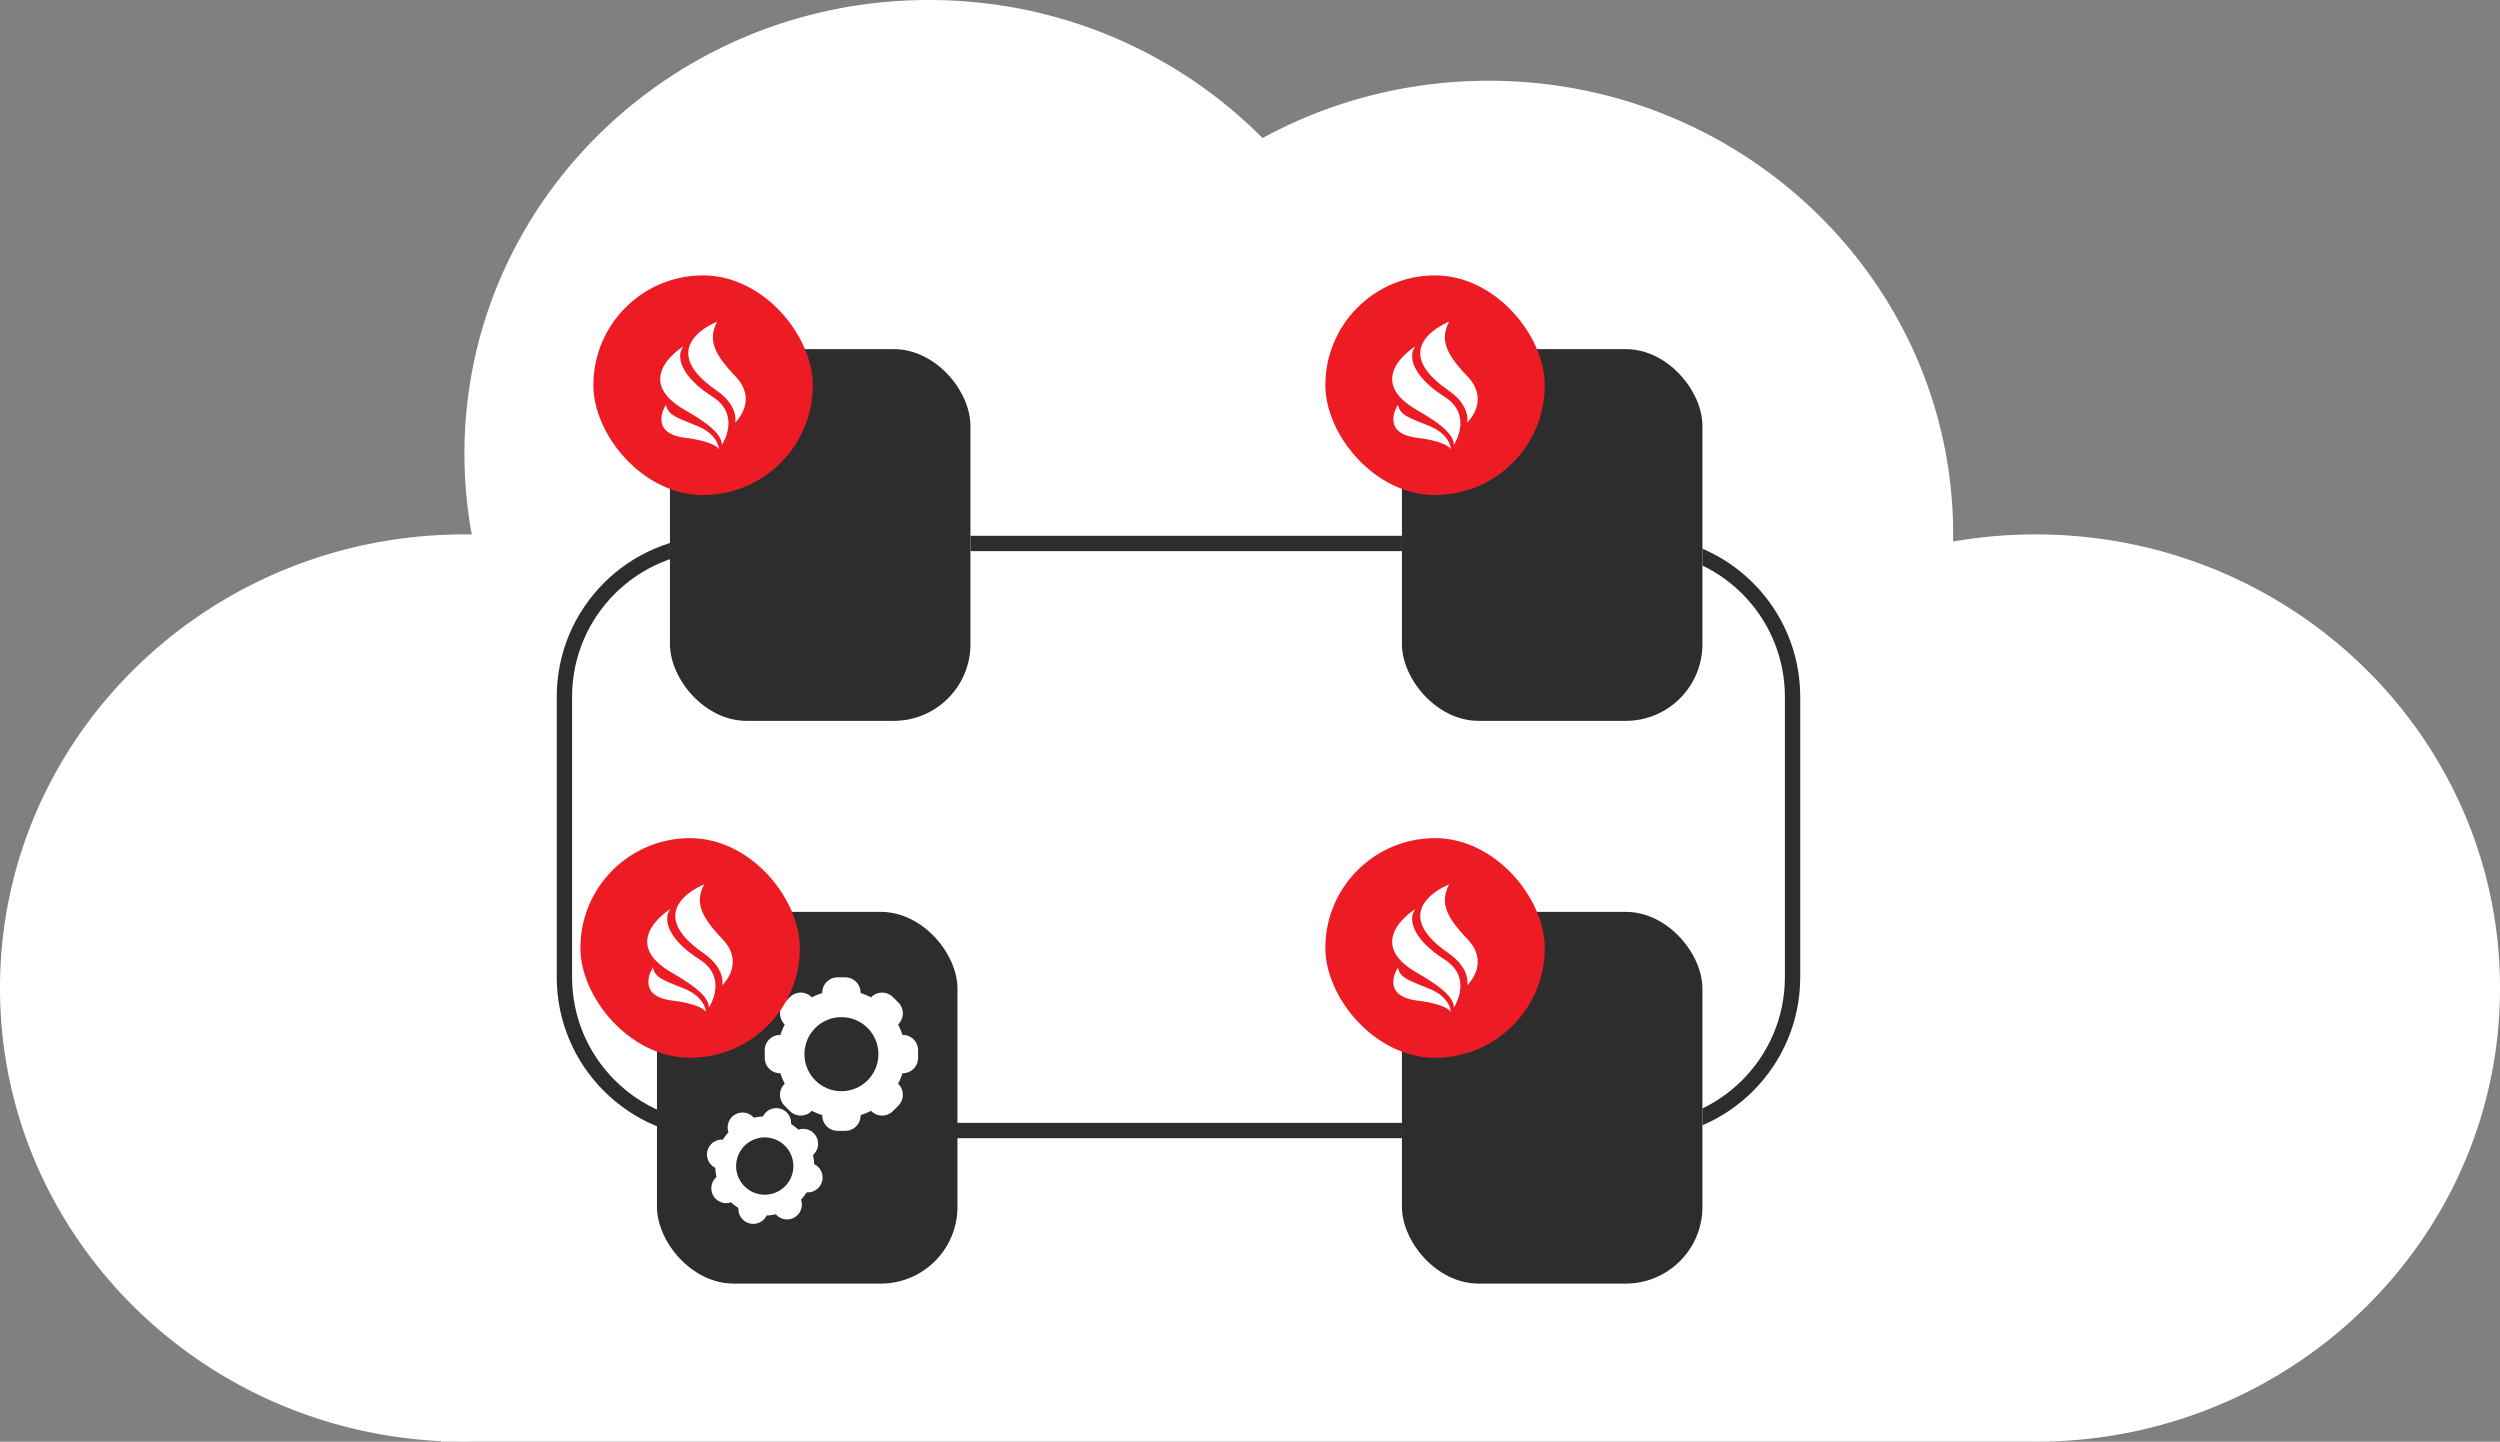 <svg width="326" height="188" fill="none" xmlns="http://www.w3.org/2000/svg"><rect width="100%" height="100%" fill="#808080" stroke="none"/><path fill-rule="evenodd" clip-rule="evenodd" d="M59.644 187.993a56.187 56.187 0 0 0 1.837 0H264.52a56.016 56.016 0 0 0 1.837 0h.819v-.017c32.644-.898 58.825-27.029 58.825-59.133 0-32.672-27.115-59.157-60.563-59.157-3.67 0-7.264.318-10.754.93.005-.31.007-.62.007-.93 0-32.671-27.115-59.157-60.562-59.157-10.708 0-20.766 2.714-29.494 7.477C153.625 6.902 138.201 0 121.126 0 87.678 0 60.563 26.486 60.563 59.157a58.1 58.1 0 0 0 .958 10.536 62.31 62.31 0 0 0-.958-.007C27.115 69.686 0 96.17 0 128.843c0 31.67 25.478 57.527 57.505 59.083v.067h2.139Z" fill="#fff"/><rect x="85.669" y="118.908" width="39.184" height="48.472" rx="10" fill="#fff"/><rect x="85.669" y="118.908" width="39.184" height="48.472" rx="10" fill="#2D2D2D"/><path d="M93.599 70.868H213.75c11.045 0 20 8.954 20 20v36.551c0 11.046-8.955 20-20 20H93.599c-11.046 0-20-8.954-20-20V90.868c0-11.046 8.954-20 20-20Z" stroke="#2D2D2D" stroke-width="2"/><path fill-rule="evenodd" clip-rule="evenodd" d="M107.224 129.445a2 2 0 0 1 2-2h.995a2 2 0 0 1 2 2v.047c.473.149.928.338 1.36.565l.033-.033a1.997 1.997 0 0 1 2.827 0l.705.705a2.002 2.002 0 0 1 0 2.83l-.033.033c.226.433.415.888.563 1.361h.046a2 2 0 0 1 2 2v1a2 2 0 0 1-2 2h-.046a8.293 8.293 0 0 1-.563 1.361l.033.034a2.002 2.002 0 0 1 0 2.83l-.705.705a1.997 1.997 0 0 1-2.827 0l-.033-.033a8.374 8.374 0 0 1-1.36.564v.048a2 2 0 0 1-2 2h-.995a2 2 0 0 1-2-2v-.048a8.364 8.364 0 0 1-1.359-.564l-.034.033a1.997 1.997 0 0 1-2.827 0l-.704-.705a2.002 2.002 0 0 1 0-2.83l.033-.034a8.312 8.312 0 0 1-.564-1.361h-.046a2 2 0 0 1-2-2v-1a2 2 0 0 1 2-2h.046c.148-.473.338-.928.564-1.361l-.034-.033a2.004 2.004 0 0 1 0-2.83l.705-.706a1.998 1.998 0 0 1 2.827 0l.034.034a8.28 8.28 0 0 1 1.359-.565v-.047Z" fill="#fff"/><ellipse cx="109.722" cy="137.463" rx="4.825" ry="4.83" fill="#2D2D2D"/><path fill-rule="evenodd" clip-rule="evenodd" d="M93.276 152.284c.015.407.069.809.159 1.2a1.934 1.934 0 0 0 1.899 3.293c.293.273.614.52.959.737a1.934 1.934 0 0 0 3.67.985 6.393 6.393 0 0 0 1.198-.159 1.931 1.931 0 0 0 2.432.414 1.937 1.937 0 0 0 .858-2.315 6.44 6.44 0 0 0 .737-.961 1.933 1.933 0 0 0 2.01-1.428 1.937 1.937 0 0 0-1.027-2.244 6.402 6.402 0 0 0-.159-1.201 1.936 1.936 0 0 0-1.9-3.293 6.342 6.342 0 0 0-.958-.736 1.935 1.935 0 0 0-3.67-.985 6.376 6.376 0 0 0-1.198.159 1.93 1.93 0 0 0-2.432-.413 1.935 1.935 0 0 0-.858 2.314 6.41 6.41 0 0 0-.736.96 1.937 1.937 0 0 0-.983 3.673Z" fill="#fff"/><ellipse rx="3.734" ry="3.738" transform="rotate(15.015 -527.041 454.381) skewX(.029)" fill="#2D2D2D"/><rect x="75.684" y="109.292" width="28.611" height="28.64" rx="14.306" fill="#ED1C24"/><path d="M87.426 118.535s-6.558 3.997-.377 7.965c1.188.772 5.5 2.921 5.378 4.91 0 0 2.614-3.864-1.208-6.296-3.925-2.488-4.906-5.146-3.793-6.579Z" fill="#fff"/><path d="M85.142 126.169s-2.34 3.544 2.265 4.27c.453.056 3.784.405 4.652 1.498 0 0-.075-1.885-2.793-2.997-2.708-1.112-3.822-1.385-4.124-2.771Zm9.059-3.723c-2.812-2.94-3.595-4.759-2.387-7.116 0 0-8.389 3.224-.104 8.945 2.963 2.045 2.472 4.138 2.472 4.213.463-.481 2.831-3.101.02-6.042Z" fill="#fff"/><rect x="182.812" y="118.908" width="39.184" height="48.472" rx="10" fill="#fff"/><rect x="182.812" y="118.908" width="39.184" height="48.472" rx="10" fill="#2D2D2D"/><rect x="172.827" y="109.292" width="28.611" height="28.64" rx="14.306" fill="#ED1C24"/><path d="M184.569 118.535s-6.558 3.997-.378 7.965c1.189.772 5.502 2.921 5.379 4.91 0 0 2.614-3.864-1.208-6.296-3.925-2.488-4.907-5.146-3.793-6.579Z" fill="#fff"/><path d="M182.285 126.169s-2.34 3.544 2.265 4.27c.453.056 3.784.405 4.652 1.498 0 0-.076-1.885-2.793-2.997-2.708-1.112-3.822-1.385-4.124-2.771Zm9.059-3.723c-2.812-2.94-3.595-4.759-2.387-7.116 0 0-8.389 3.224-.104 8.945 2.963 2.045 2.472 4.138 2.472 4.213.463-.481 2.831-3.101.019-6.042Z" fill="#fff"/><rect x="87.362" y="45.528" width="39.184" height="48.472" rx="10" fill="#fff"/><rect x="87.362" y="45.528" width="39.184" height="48.472" rx="10" fill="#2D2D2D"/><rect x="77.377" y="35.912" width="28.611" height="28.64" rx="14.306" fill="#ED1C24"/><path d="M89.12 45.154s-6.559 3.996-.378 7.964c1.189.773 5.501 2.922 5.378 4.911 0 0 2.614-3.864-1.208-6.296-3.925-2.488-4.906-5.146-3.793-6.579Z" fill="#fff"/><path d="M86.835 52.788s-2.34 3.544 2.265 4.27c.453.056 3.784.405 4.652 1.498 0 0-.075-1.885-2.793-2.997-2.708-1.112-3.822-1.385-4.124-2.77Zm9.059-3.723c-2.812-2.94-3.595-4.76-2.387-7.116 0 0-8.389 3.224-.104 8.945 2.963 2.045 2.472 4.138 2.472 4.213.463-.48 2.831-3.101.02-6.042Z" fill="#fff"/><rect x="182.812" y="45.528" width="39.184" height="48.472" rx="10" fill="#fff"/><rect x="182.812" y="45.528" width="39.184" height="48.472" rx="10" fill="#2D2D2D"/><rect x="172.827" y="35.912" width="28.611" height="28.64" rx="14.306" fill="#ED1C24"/><path d="M184.569 45.154s-6.558 3.996-.377 7.964c1.189.773 5.501 2.922 5.378 4.911 0 0 2.614-3.864-1.208-6.296-3.925-2.488-4.906-5.146-3.793-6.579Z" fill="#fff"/><path d="M182.285 52.788s-2.34 3.544 2.265 4.27c.453.056 3.784.405 4.652 1.498 0 0-.075-1.885-2.793-2.997-2.708-1.112-3.822-1.385-4.124-2.77Zm9.059-3.723c-2.812-2.94-3.595-4.76-2.387-7.116 0 0-8.389 3.224-.104 8.945 2.963 2.045 2.472 4.138 2.472 4.213.463-.48 2.831-3.101.019-6.042Z" fill="#fff"/></svg>